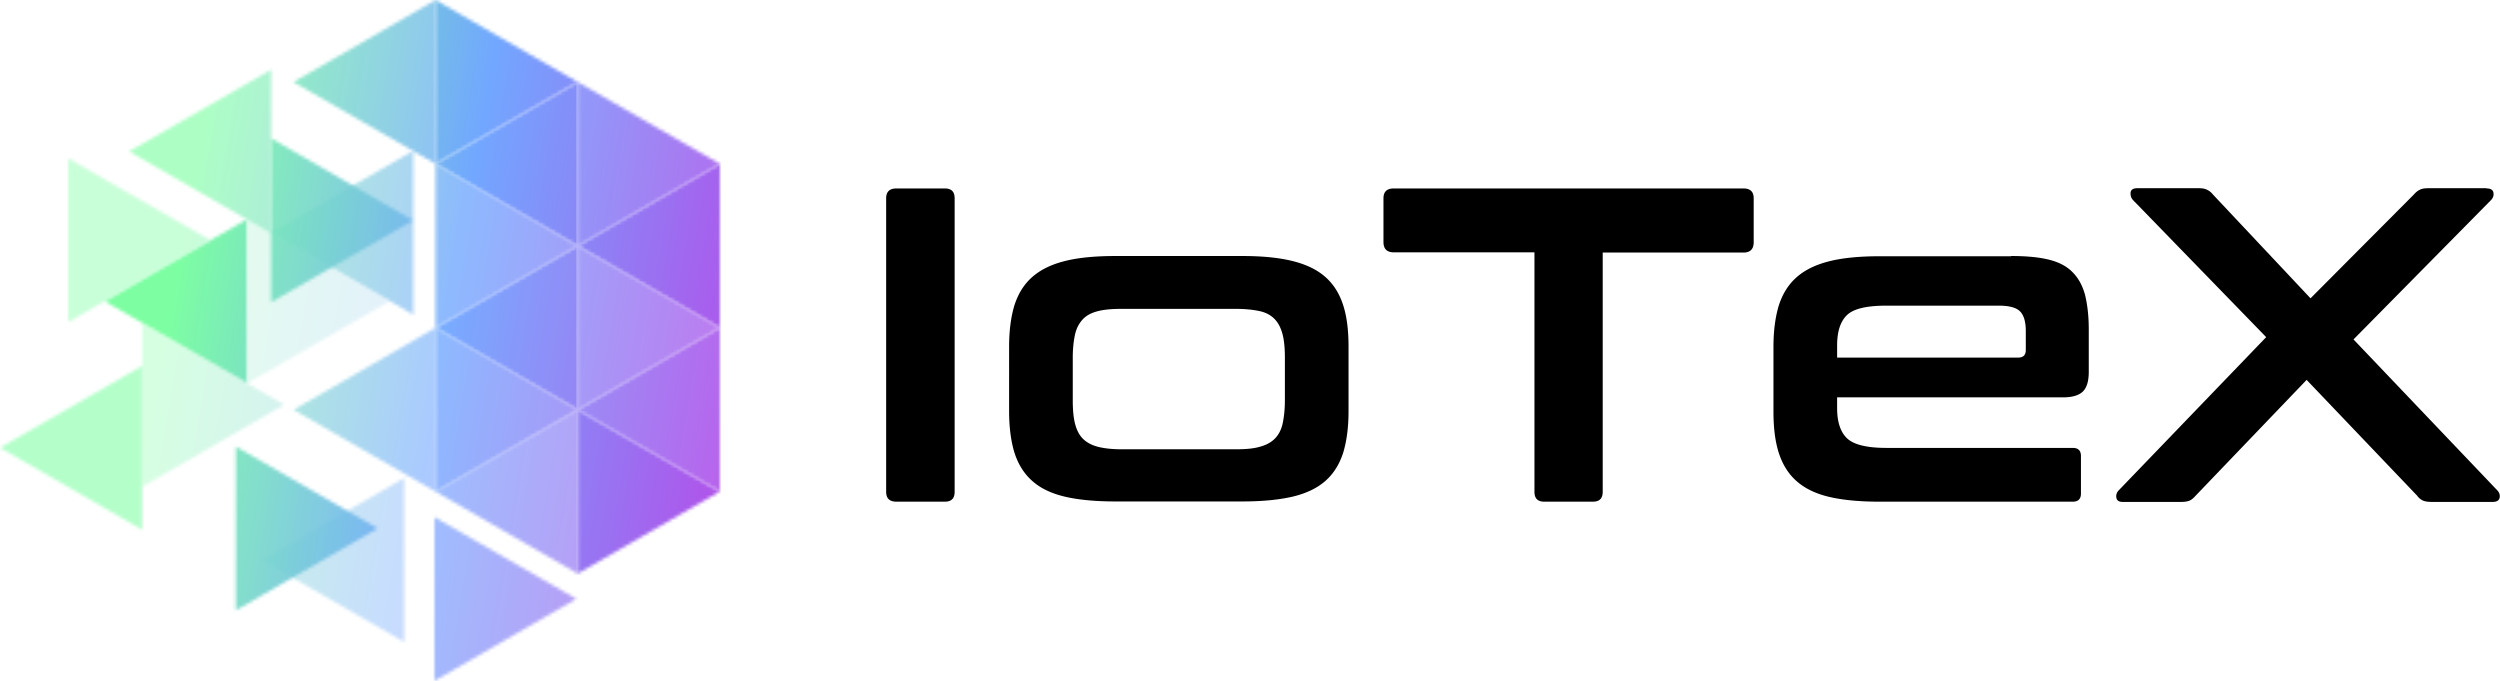 <svg xmlns="http://www.w3.org/2000/svg" width="771" height="210" fill="none"><g clip-path="url(#a)"><path fill="#000" d="M291.363 58.117c2.056 0 3.048.992 3.048 3.048v90.506c0 2.055-.992 3.048-3.048 3.048H276.48c-2.126 0-3.189-.993-3.189-3.048V61.165c0-2.056 1.063-3.048 3.189-3.048h14.883zm91.711 20.838c6.166 0 11.34.496 15.593 1.56 4.252 1.062 7.583 2.692 10.135 4.96 2.551 2.269 4.323 5.174 5.457 8.718 1.134 3.544 1.63 7.796 1.63 12.757v19.845c0 4.961-.567 9.214-1.63 12.757-1.134 3.544-2.906 6.45-5.457 8.718-2.552 2.268-5.954 3.898-10.135 4.89-4.253.993-9.427 1.489-15.593 1.489h-39.051c-6.237 0-11.482-.496-15.663-1.489-4.182-.992-7.584-2.622-10.065-4.89-2.551-2.268-4.323-5.174-5.457-8.718-1.063-3.543-1.63-7.796-1.63-12.757V106.95c0-4.961.567-9.213 1.63-12.757 1.134-3.544 2.906-6.45 5.457-8.718 2.552-2.267 5.883-3.898 10.065-4.96 4.181-1.064 9.426-1.56 15.663-1.56h39.051zm-52.234 44.438c0 2.977.213 5.387.709 7.3.496 1.914 1.276 3.473 2.41 4.607 1.134 1.134 2.693 1.984 4.606 2.481 1.914.496 4.395.779 7.3.779h35.225c3.047 0 5.528-.212 7.442-.779 1.913-.497 3.473-1.347 4.606-2.481 1.134-1.134 1.985-2.693 2.41-4.607.425-1.913.709-4.394.709-7.3v-13.112c0-2.835-.213-5.244-.709-7.158-.496-1.913-1.276-3.473-2.41-4.678-1.133-1.204-2.693-2.055-4.606-2.48-1.914-.425-4.395-.709-7.442-.709h-35.225c-2.976 0-5.386.213-7.3.709-1.913.496-3.472 1.276-4.606 2.48-1.134 1.205-1.985 2.765-2.41 4.678-.425 1.914-.709 4.323-.709 7.158v13.112zm206.811-65.276c2.126 0 3.189.992 3.189 3.048v13.537c0 2.126-1.063 3.19-3.189 3.19h-43.375v73.779c0 2.055-.992 3.048-3.048 3.048h-14.954c-2.055 0-3.048-.993-3.048-3.048v-73.85h-43.375c-2.126 0-3.189-1.064-3.189-3.19V61.165c0-2.056 1.063-3.048 3.189-3.048h107.8zm82.568 20.838c4.678 0 8.576.354 11.695 1.134 3.118.78 5.528 2.055 7.3 3.898 1.772 1.772 3.047 4.11 3.827 7.017.709 2.905 1.134 6.45 1.134 10.56v13.112c0 2.976-.638 4.961-1.914 6.166-1.275 1.134-3.26 1.701-5.953 1.701h-69.74v3.331c0 4.323 1.063 7.442 3.118 9.355 2.055 1.914 6.095 2.906 12.049 2.906h57.55c1.63 0 2.48.85 2.48 2.481v11.623c0 1.63-.85 2.481-2.48 2.481H579.75c-6.237 0-11.481-.497-15.663-1.489-4.181-.992-7.513-2.622-10.064-4.89-2.552-2.268-4.323-5.174-5.457-8.718-1.134-3.543-1.63-7.796-1.63-12.757v-19.845c0-4.961.567-9.213 1.63-12.757 1.134-3.544 2.905-6.45 5.457-8.718 2.551-2.268 5.883-3.898 10.064-4.96 4.182-1.064 9.426-1.56 15.663-1.56h40.469v-.07zm-53.722 31.326h55.919c1.56 0 2.339-.779 2.339-2.338v-5.812c0-2.835-.567-4.89-1.772-6.095-1.204-1.205-3.401-1.772-6.591-1.772h-34.657c-5.954 0-9.994.921-12.049 2.835-2.055 1.913-3.118 5.032-3.118 9.426v3.756h-.071zm200.361-52.163c1.276 0 1.984.425 2.126 1.346.142.85-.142 1.63-.779 2.268l-42.383 42.95 44.296 46.493c.638.638.922 1.418.78 2.268-.142.851-.851 1.347-2.126 1.347h-18.924c-1.134 0-1.984-.142-2.622-.425a4.351 4.351 0 0 1-1.772-1.489l-34.09-35.72-34.233 35.72c-.637.709-1.275 1.276-1.842 1.489-.567.283-1.489.425-2.694.425h-17.931c-1.205 0-1.842-.425-1.984-1.347-.142-.85.142-1.63.779-2.268l45.431-47.202-41.107-42.312c-.567-.637-.78-1.417-.709-2.267.071-.851.78-1.347 2.055-1.347h18.924c1.134 0 1.984.142 2.622.496.638.284 1.276.78 1.772 1.418l30.121 32.035 31.894-32.035c.567-.638 1.134-1.134 1.772-1.418.638-.354 1.488-.496 2.622-.496h18.002v.07z"/><mask id="b" width="45" height="51" x="134" y="0" maskUnits="userSpaceOnUse" style="mask-type:alpha"><path fill="#fff" d="M134.33 0v50.539l43.836-25.232L134.33 0z"/></mask><g mask="url(#b)"><path fill="url(#c)" d="M-3.377-11.779h238.879v235.433H-3.377z"/></g><mask id="d" width="44" height="51" x="178" y="25" maskUnits="userSpaceOnUse" style="mask-type:alpha"><path fill="#fff" d="M178.163 25.303V75.84L222 50.538l-43.837-25.235z" opacity=".9"/></mask><g mask="url(#d)"><path fill="url(#e)" d="M-3.378-11.779h238.879v235.433H-3.378z"/></g><mask id="f" width="45" height="52" x="134" y="50" maskUnits="userSpaceOnUse" style="mask-type:alpha"><path fill="#fff" d="M134.33 50.533v50.535l43.836-25.232-43.836-25.303z" opacity=".8"/></mask><g mask="url(#f)"><path fill="url(#g)" d="M-3.377-11.779h238.879v235.433H-3.377z"/></g><mask id="h" width="44" height="52" x="178" y="75" maskUnits="userSpaceOnUse" style="mask-type:alpha"><path fill="#fff" d="M178.163 75.84v50.535L222 101.072 178.163 75.84z" opacity=".8"/></mask><g mask="url(#h)"><path fill="url(#i)" d="M-3.378-11.777h238.879v235.433H-3.378z"/></g><mask id="j" width="45" height="51" x="134" y="101" maskUnits="userSpaceOnUse" style="mask-type:alpha"><path fill="#fff" d="M134.33 101.076v50.535l43.836-25.232-43.836-25.303z" opacity=".8"/></mask><g mask="url(#j)"><path fill="url(#k)" d="M-3.377-11.779h238.879v235.433H-3.377z"/></g><mask id="l" width="44" height="51" x="178" y="126" maskUnits="userSpaceOnUse" style="mask-type:alpha"><path fill="#fff" d="M178.163 126.371v50.535L222 151.603l-43.837-25.232z"/></mask><g mask="url(#l)"><path fill="url(#m)" d="M-3.378-11.777h238.879v235.433H-3.378z"/></g><mask id="n" width="44" height="52" x="21" y="48" maskUnits="userSpaceOnUse" style="mask-type:alpha"><path fill="#fff" d="M21.018 48.83v50.535l43.836-25.303L21.018 48.83z" opacity=".4"/></mask><g mask="url(#n)"><path fill="url(#o)" d="M-3.378-11.777h238.879v235.433H-3.378z"/></g><mask id="p" width="45" height="52" x="76" y="67" maskUnits="userSpaceOnUse" style="mask-type:alpha"><path fill="#fff" d="M76.335 67.62v50.534l43.762-25.232L76.335 67.62z" opacity=".2"/></mask><g mask="url(#p)"><path fill="url(#q)" d="M-3.379-11.777H235.5v235.433H-3.379z"/></g><mask id="r" width="45" height="52" x="43" y="99" maskUnits="userSpaceOnUse" style="mask-type:alpha"><path fill="#fff" d="M43.831 99.586v50.535l43.837-25.303-43.837-25.232z" opacity=".3"/></mask><g mask="url(#r)"><path fill="url(#s)" d="M-3.377-11.779h238.879v235.433H-3.377z"/></g><mask id="t" width="45" height="52" x="72" y="137" maskUnits="userSpaceOnUse" style="mask-type:alpha"><path fill="#fff" d="M72.724 137.717v50.535l43.762-25.303-43.762-25.232z" opacity=".9"/></mask><g mask="url(#t)"><path fill="url(#u)" d="M-3.378-11.779h238.879v235.433H-3.378z"/></g><mask id="v" width="45" height="51" x="133" y="159" maskUnits="userSpaceOnUse" style="mask-type:alpha"><path fill="#fff" d="M133.976 159.473V210l43.761-25.303-43.761-25.224z" opacity=".7"/></mask><g mask="url(#v)"><path fill="url(#w)" d="M-3.378-11.777h238.879v235.433H-3.378z"/></g><mask id="x" width="45" height="52" x="83" y="42" maskUnits="userSpaceOnUse" style="mask-type:alpha"><path fill="#fff" d="M83.626 42.67v50.535l43.761-25.232L83.626 42.67z" opacity=".9"/></mask><g mask="url(#x)"><path fill="url(#y)" d="M-3.38-11.779h238.879v235.433H-3.38z"/></g><mask id="z" width="45" height="51" x="90" y="0" maskUnits="userSpaceOnUse" style="mask-type:alpha"><path fill="#fff" d="M134.332 0v50.539L90.495 25.307 134.332 0z" opacity=".8"/></mask><g mask="url(#z)"><path fill="url(#A)" d="M-3.378-11.779h238.879v235.433H-3.378z"/></g><mask id="B" width="45" height="51" x="39" y="21" maskUnits="userSpaceOnUse" style="mask-type:alpha"><path fill="#fff" d="M83.635 21.473v50.523L39.798 46.705l43.837-25.232z" opacity=".6"/></mask><g mask="url(#B)"><path fill="url(#C)" d="M-3.379-11.779H235.5v235.433H-3.379z"/></g><mask id="D" width="45" height="52" x="83" y="46" maskUnits="userSpaceOnUse" style="mask-type:alpha"><path fill="#fff" d="M127.461 46.494V97.03L83.624 71.726l43.837-25.232z" opacity=".6"/></mask><g mask="url(#D)"><path fill="url(#E)" d="M-3.378-11.779h238.879v235.433H-3.378z"/></g><mask id="F" width="45" height="52" x="32" y="67" maskUnits="userSpaceOnUse" style="mask-type:alpha"><path fill="#fff" d="M76.127 67.62v50.534L32.29 92.922 76.127 67.62z" opacity=".95"/></mask><g mask="url(#F)"><path fill="url(#G)" d="M-3.378-11.777h238.879v235.433H-3.378z"/></g><mask id="H" width="45" height="51" x="90" y="101" maskUnits="userSpaceOnUse" style="mask-type:alpha"><path fill="#fff" d="M134.326 101.076v50.535l-43.761-25.232 43.761-25.303z" opacity=".6"/></mask><g mask="url(#H)"><path fill="url(#I)" d="M-3.378-11.779h238.879v235.433H-3.378z"/></g><mask id="J" width="44" height="52" x="0" y="112" maskUnits="userSpaceOnUse" style="mask-type:alpha"><path fill="#fff" d="M43.833 112.842v50.535L0 138.07l43.833-25.228z" opacity=".55"/></mask><g mask="url(#J)"><path fill="url(#K)" d="M-3.378-11.779h238.879v235.433H-3.378z"/></g><mask id="L" width="44" height="52" x="178" y="50" maskUnits="userSpaceOnUse" style="mask-type:alpha"><path fill="#fff" d="M221.994 50.533v50.535l-43.837-25.232 43.837-25.303z"/></mask><g mask="url(#L)"><path fill="url(#M)" d="M-3.378-11.779h238.879v235.433H-3.378z"/></g><mask id="N" width="45" height="52" x="134" y="75" maskUnits="userSpaceOnUse" style="mask-type:alpha"><path fill="#fff" d="M178.16 75.84v50.535l-43.837-25.303L178.16 75.84z" opacity=".95"/></mask><g mask="url(#N)"><path fill="url(#O)" d="M-3.378-11.777h238.879v235.433H-3.378z"/></g><mask id="P" width="44" height="51" x="178" y="101" maskUnits="userSpaceOnUse" style="mask-type:alpha"><path fill="#fff" d="M221.994 101.076v50.535l-43.837-25.232 43.837-25.303z" opacity=".9"/></mask><g mask="url(#P)"><path fill="url(#Q)" d="M-3.378-11.779h238.879v235.433H-3.378z"/></g><mask id="R" width="45" height="51" x="134" y="126" maskUnits="userSpaceOnUse" style="mask-type:alpha"><path fill="#fff" d="M178.16 126.371v50.535l-43.837-25.303 43.837-25.232z" opacity=".7"/></mask><g mask="url(#R)"><path fill="url(#S)" d="M-3.378-11.777h238.879v235.433H-3.378z"/></g><mask id="T" width="45" height="51" x="80" y="147" maskUnits="userSpaceOnUse" style="mask-type:alpha"><path fill="#fff" d="M124.629 147.43v50.535l-43.837-25.232 43.837-25.303z" opacity=".4"/></mask><g mask="url(#T)"><path fill="url(#U)" d="M-3.378-11.779h238.879v235.433H-3.378z"/></g><mask id="V" width="45" height="51" x="134" y="25" maskUnits="userSpaceOnUse" style="mask-type:alpha"><path fill="#fff" d="M178.16 25.305v50.539L134.323 50.54l43.837-25.235z"/></mask><g mask="url(#V)"><path fill="url(#W)" d="M-3.378-11.777h238.879v235.433H-3.378z"/></g></g><defs><linearGradient id="c" x1="27.781" x2="308.371" y1="122.975" y2="170.86" gradientUnits="userSpaceOnUse"><stop offset=".07" stop-color="#77FE9E"/><stop offset=".369" stop-color="#72A7FF"/><stop offset="1" stop-color="#EC02D5"/></linearGradient><linearGradient id="e" x1="27.78" x2="308.371" y1="122.975" y2="170.86" gradientUnits="userSpaceOnUse"><stop offset=".07" stop-color="#77FE9E"/><stop offset=".369" stop-color="#72A7FF"/><stop offset="1" stop-color="#EC02D5"/></linearGradient><linearGradient id="g" x1="27.781" x2="308.371" y1="122.975" y2="170.86" gradientUnits="userSpaceOnUse"><stop offset=".07" stop-color="#77FE9E"/><stop offset=".369" stop-color="#72A7FF"/><stop offset="1" stop-color="#EC02D5"/></linearGradient><linearGradient id="i" x1="27.78" x2="308.371" y1="122.977" y2="170.862" gradientUnits="userSpaceOnUse"><stop offset=".07" stop-color="#77FE9E"/><stop offset=".369" stop-color="#72A7FF"/><stop offset="1" stop-color="#EC02D5"/></linearGradient><linearGradient id="k" x1="27.781" x2="308.371" y1="122.975" y2="170.86" gradientUnits="userSpaceOnUse"><stop offset=".07" stop-color="#77FE9E"/><stop offset=".369" stop-color="#72A7FF"/><stop offset="1" stop-color="#EC02D5"/></linearGradient><linearGradient id="m" x1="27.78" x2="308.371" y1="122.977" y2="170.862" gradientUnits="userSpaceOnUse"><stop offset=".07" stop-color="#77FE9E"/><stop offset=".369" stop-color="#72A7FF"/><stop offset="1" stop-color="#EC02D5"/></linearGradient><linearGradient id="o" x1="27.78" x2="308.371" y1="122.977" y2="170.862" gradientUnits="userSpaceOnUse"><stop offset=".07" stop-color="#77FE9E"/><stop offset=".369" stop-color="#72A7FF"/><stop offset="1" stop-color="#EC02D5"/></linearGradient><linearGradient id="q" x1="27.779" x2="308.37" y1="122.977" y2="170.862" gradientUnits="userSpaceOnUse"><stop offset=".07" stop-color="#77FE9E"/><stop offset=".369" stop-color="#72A7FF"/><stop offset="1" stop-color="#EC02D5"/></linearGradient><linearGradient id="s" x1="27.781" x2="308.371" y1="122.975" y2="170.86" gradientUnits="userSpaceOnUse"><stop offset=".07" stop-color="#77FE9E"/><stop offset=".369" stop-color="#72A7FF"/><stop offset="1" stop-color="#EC02D5"/></linearGradient><linearGradient id="u" x1="27.78" x2="308.371" y1="122.975" y2="170.86" gradientUnits="userSpaceOnUse"><stop offset=".07" stop-color="#77FE9E"/><stop offset=".369" stop-color="#72A7FF"/><stop offset="1" stop-color="#EC02D5"/></linearGradient><linearGradient id="w" x1="27.78" x2="308.371" y1="122.977" y2="170.862" gradientUnits="userSpaceOnUse"><stop offset=".07" stop-color="#77FE9E"/><stop offset=".369" stop-color="#72A7FF"/><stop offset="1" stop-color="#EC02D5"/></linearGradient><linearGradient id="y" x1="27.778" x2="308.369" y1="122.975" y2="170.86" gradientUnits="userSpaceOnUse"><stop offset=".07" stop-color="#77FE9E"/><stop offset=".369" stop-color="#72A7FF"/><stop offset="1" stop-color="#EC02D5"/></linearGradient><linearGradient id="A" x1="27.78" x2="308.371" y1="122.975" y2="170.86" gradientUnits="userSpaceOnUse"><stop offset=".07" stop-color="#77FE9E"/><stop offset=".369" stop-color="#72A7FF"/><stop offset="1" stop-color="#EC02D5"/></linearGradient><linearGradient id="C" x1="27.779" x2="308.37" y1="122.975" y2="170.86" gradientUnits="userSpaceOnUse"><stop offset=".07" stop-color="#77FE9E"/><stop offset=".369" stop-color="#72A7FF"/><stop offset="1" stop-color="#EC02D5"/></linearGradient><linearGradient id="E" x1="27.78" x2="308.37" y1="122.975" y2="170.86" gradientUnits="userSpaceOnUse"><stop offset=".07" stop-color="#77FE9E"/><stop offset=".369" stop-color="#72A7FF"/><stop offset="1" stop-color="#EC02D5"/></linearGradient><linearGradient id="G" x1="27.78" x2="308.371" y1="122.977" y2="170.862" gradientUnits="userSpaceOnUse"><stop offset=".07" stop-color="#77FE9E"/><stop offset=".369" stop-color="#72A7FF"/><stop offset="1" stop-color="#EC02D5"/></linearGradient><linearGradient id="I" x1="27.78" x2="308.371" y1="122.975" y2="170.86" gradientUnits="userSpaceOnUse"><stop offset=".07" stop-color="#77FE9E"/><stop offset=".369" stop-color="#72A7FF"/><stop offset="1" stop-color="#EC02D5"/></linearGradient><linearGradient id="K" x1="27.78" x2="308.371" y1="122.975" y2="170.86" gradientUnits="userSpaceOnUse"><stop offset=".07" stop-color="#77FE9E"/><stop offset=".369" stop-color="#72A7FF"/><stop offset="1" stop-color="#EC02D5"/></linearGradient><linearGradient id="M" x1="27.78" x2="308.371" y1="122.975" y2="170.86" gradientUnits="userSpaceOnUse"><stop offset=".07" stop-color="#77FE9E"/><stop offset=".369" stop-color="#72A7FF"/><stop offset="1" stop-color="#EC02D5"/></linearGradient><linearGradient id="O" x1="27.78" x2="308.371" y1="122.977" y2="170.862" gradientUnits="userSpaceOnUse"><stop offset=".07" stop-color="#77FE9E"/><stop offset=".369" stop-color="#72A7FF"/><stop offset="1" stop-color="#EC02D5"/></linearGradient><linearGradient id="Q" x1="27.78" x2="308.371" y1="122.975" y2="170.86" gradientUnits="userSpaceOnUse"><stop offset=".07" stop-color="#77FE9E"/><stop offset=".369" stop-color="#72A7FF"/><stop offset="1" stop-color="#EC02D5"/></linearGradient><linearGradient id="S" x1="27.78" x2="308.371" y1="122.977" y2="170.862" gradientUnits="userSpaceOnUse"><stop offset=".07" stop-color="#77FE9E"/><stop offset=".369" stop-color="#72A7FF"/><stop offset="1" stop-color="#EC02D5"/></linearGradient><linearGradient id="U" x1="27.78" x2="308.37" y1="122.975" y2="170.86" gradientUnits="userSpaceOnUse"><stop offset=".07" stop-color="#77FE9E"/><stop offset=".369" stop-color="#72A7FF"/><stop offset="1" stop-color="#EC02D5"/></linearGradient><linearGradient id="W" x1="27.78" x2="308.371" y1="122.977" y2="170.862" gradientUnits="userSpaceOnUse"><stop offset=".07" stop-color="#77FE9E"/><stop offset=".369" stop-color="#72A7FF"/><stop offset="1" stop-color="#EC02D5"/></linearGradient><clipPath id="a"><path fill="#fff" d="M0 0h770.969v210H0z"/></clipPath></defs></svg>